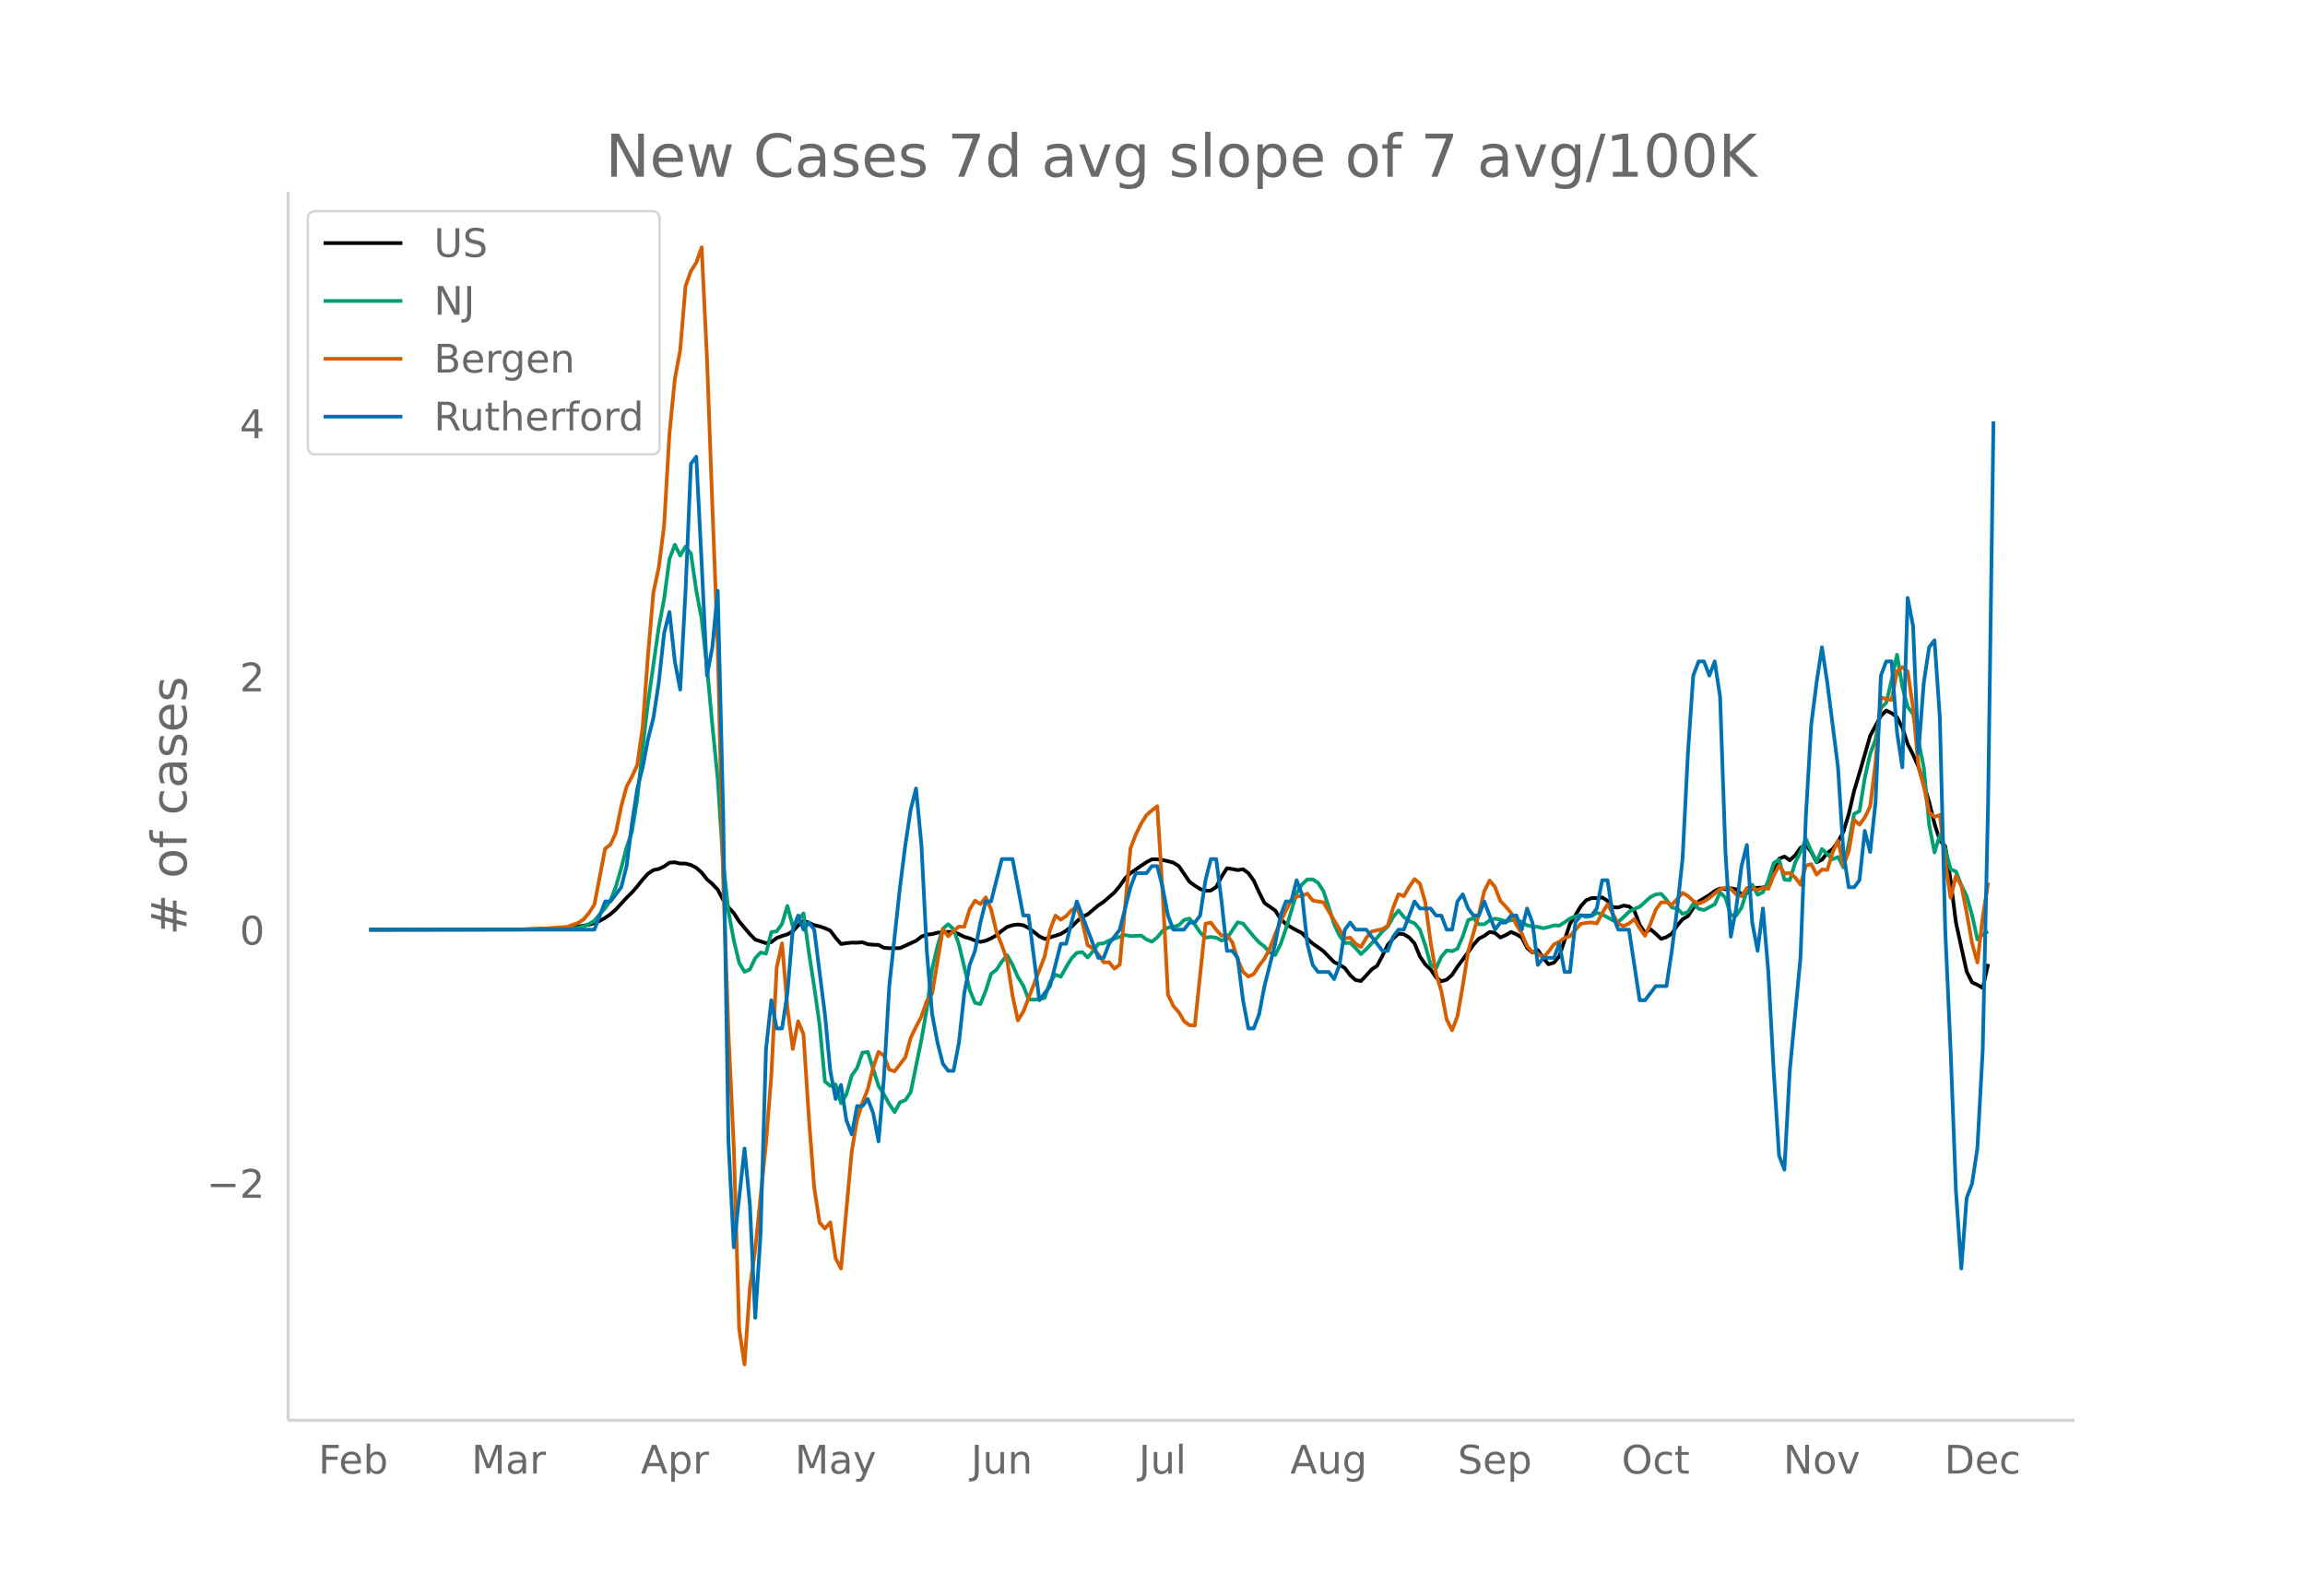 <svg height="864" viewBox="0 0 936 648" width="1248" xmlns="http://www.w3.org/2000/svg" xmlns:xlink="http://www.w3.org/1999/xlink"><defs><style>*{stroke-linecap:butt;stroke-linejoin:round}</style></defs><g id="figure_1"><path d="M0 648h936V0H0z" fill="#fff" id="patch_1"/><g id="axes_1"><path d="M117 576.72h725.4V77.76H117z" fill="none" id="patch_2"/><path clip-path="url(#pe80bde338b)" d="M149.973 377.496l63.116-.103 10.882-.246 4.353-.22 6.529-.677 4.353-.786 2.176-.625 2.177-.927 2.176-1.224 2.177-1.491 2.176-1.913 4.353-4.746 2.176-2.138 2.177-2.514 2.176-2.72 2.176-2.385 2.177-1.48 2.176-.443 2.177-1.021 2.176-1.536 2.177-.158 2.176.512 2.176.003 2.177.577 2.176 1.153 2.177 1.921 2.176 2.772 2.176 1.868 2.177 2.28 2.176 4.169 2.177 3.015 2.176 2.362 2.177 3.373 4.352 5.182 2.177 2.19 4.353 1.466 2.176-.424 2.176-1.679 2.177-.812 2.176-.678 2.177-1.234 2.176-2.38 2.177-1.854 2.176.754 2.176.994 2.177.506 2.176.727 2.177.986 2.176 2.912 2.176 2.515 2.177-.337 2.176-.224 2.177.03 2.176-.168 2.177.786 2.176.222 2.176.06 2.177 1.157 2.176.192 4.353-.045 6.53-2.954 2.176-1.705 2.176-.802 2.177-.228 2.176-.59 4.353-.3 2.176.028 2.177.865 2.176 1.133 2.177.593 2.176.894 2.176.55 2.177-.473 2.176-.977 2.177-1.272 2.176-1.795 2.176-1.552 2.177-.704 2.176-.296 2.177.3 2.176 1.129 2.177 1.61 2.176 1.782 2.176 1.025 2.177-.606 4.353-1.379 2.176-1.384 2.176-1.545 2.177-2.186 2.176-1.878 2.177-.95 4.353-3.685 2.176-1.442 4.353-3.789 2.176-2.626 2.177-3.112 2.176-2.097 4.353-3.034 2.176-1.446 2.177-1.143 2.176-.004 2.177.293 2.176.46 2.176.606 2.177 1.335 4.353 6.391 2.176 1.584 2.176 1.384 2.177.724 2.176-.12 2.177-1.424 2.176-4.213 2.177-3.398 2.176.315 2.176.45 2.177-.366 2.176 1.572 2.177 3.059 2.176 4.768 2.176 4.3 4.353 3.054 2.177 3.431 2.176 2.062 2.177 1.36 2.176 1.214 2.176 1.081 2.177 2.345 2.176 1.971 2.177 1.465 2.176 1.605 4.353 4.451 2.176 1.003 2.177 1.373 2.176 2.984 2.177 1.913 2.176.382 2.176-2.273 2.177-2.45 2.176-1.412 2.177-4.104 2.176-4.437 2.176-2.523 2.177-2.048 2.176.252 2.177 1.314 2.176 2.444 2.177 5.271 2.176 3.227 2.176 2.057 2.177 3.188 2.176 1.597 2.177-.642 2.176-1.954 2.177-3.323 4.352-5.877 2.177-3.06 2.176-2.445 2.177-1.14 2.176-1.584 2.176.388 2.177 1.86 2.176-.955 2.177-1.275 2.176.923 2.177 1.352 2.176 4.198 2.176 1.877 2.177-1.011 2.176 3.234 2.177 2.534 2.176-.655 2.176-2.613 4.353-13.215 2.177-3.403 2.176-3.628 2.177-2.447 2.176-.913 2.176.025 2.177-.297 2.176 1.378 2.177 2.613 2.176.088 2.176-.77 2.177.36 2.176 1.675 2.177 5.815 2.176 3.26 2.177-1.506 2.176 1.866 2.176 2.052 2.177-.733 2.176-1.381 2.177-3.295 2.176-2.563 2.176-1.254 2.177-3.327 2.176-2.628 4.353-2.634 2.177-1.64 2.176-1.034 2.176.338 2.177-.398 2.176.428 2.177 2.047 2.176-.529 2.176-1.895 2.177-.255 2.176-.09 2.177-.628 2.176-4.585 2.177-6.493 2.176-.887 2.176 1.519 2.177-2 2.176-3.1 2.177-1.155 2.176 2.853 2.176 4.2 2.177-1.032 2.176-2.745 2.177-1.576 2.176-2.971 2.177-4.068 2.176-7.19 2.176-9.4 2.177-7.247 4.353-15.15 4.353-8.075 2.176-2.143 2.176 1.053 2.177 1.626 2.176 4.335 2.177 6.62 2.176 4.323 2.176 4.866 4.353 14.334 2.177 8.832 2.176 6.775 2.177 2.358 2.176 13.905 2.176 17.107 4.353 19.883 2.177 4.368 2.176.974 2.176 1.297 2.177-9.765h0" fill="none" stroke="#000" stroke-linecap="round" stroke-width="1.5" id="line2d_1"/><path clip-path="url(#pe80bde338b)" d="M149.973 377.496l71.822-.1 6.529-.207 6.529-.449 2.176-.673 2.177-.892 2.176-1.317 2.177-2.635 2.176-2.433 2.177-3.237 2.176-5.51 2.176-7.49 2.177-8.459 2.176-6.337 2.177-13.385 2.176-20.809 2.176-18.298 4.353-30.52 2.177-11.559 2.176-16.255 2.177-5.712 2.176 4.39 2.176-3.68 2.177 2.882 2.176 15.008 2.177 11.506 2.176 19.687 2.176 23.485 2.177 21.89 2.176 33.644 2.177 20.064 2.176 11.737 2.177 9.084 2.176 3.715 2.176-.974 2.177-4.578 2.176-2.298 2.177.473 2.176-8.777 2.176-.29 2.177-3.036 2.176-7.247 2.177 8.222 4.353-5.245 2.176 15.794 2.176 14.058 2.177 15.333 2.176 23.125 2.177 1.766 2.176-.591 2.176 7.655 2.177-3.591 2.176-7.673 2.177-3.119 2.176-6.213 2.177-.254 4.352 13.786 2.177 3.42 2.176 3.951 2.177 3.255 2.176-3.976 2.176-.844 2.177-3.249 4.353-21.317 2.176-12.439 2.177-16.249 2.176-9.327 2.176-7.052 2.177-1.843 2.176 2.038 2.177 6.214 4.353 18.346 2.176 5.35 2.176.468 2.177-5.4 2.176-6.85 2.177-1.678 2.176-3.302 2.176-2.587 2.177 3.886 2.176 4.986 2.177 3.49 2.176 5.547 2.177.165 2.176-.248 2.176-.502 2.177-6.503 2.176-2.942 2.177.85 2.176-3.91 2.176-3.543 2.177-2.25 2.176-.308 2.177 2.21 2.176-2.511 2.177-3.024 2.176-.237 2.176-1.116 4.353-1.536 2.177-.708 2.176.449 4.353-.207 2.176 1.565 2.177.91 2.176-1.784 2.177-2.634 2.176-1.318 2.176-.295 2.177-.65 2.176-2.132 2.177-.579 2.176 2.404 2.176 3.272 2.177 2.05 2.176-.248 2.177.307 2.176 1.146 2.177-.886 4.352-6.539 2.177.538 4.353 5.292 2.176 2.357 2.176 1.683 2.177 2.375 2.176 1.057 2.177-4.389 2.176-6.284 4.353-14.43 2.176-3.562 2.177-2.043 2.176.006 2.177 1.376 2.176 3.367 2.176 6.58 2.177 6.934 2.176 4.554 2.177 3.03 2.176-.071 2.177 2.09 2.176 2.476 2.176-2.068 4.353-4.607 2.177-2.569 2.176-1.961 2.176-3.851 2.177-2.664 2.176 2.617 2.177 1.736 2.176.833 2.177 2.605 2.176 6.367 2.176 7.844 2.177 1.53 2.176-4.767 2.177-2.57 2.176.338 2.177-1.028 2.176-5.039 2.176-6.562 2.177-.809 2.176 2.499 2.177.005 2.176-1.583 2.176-.714 2.177.425 2.176.668 2.177-.408 2.176-.195 2.177.91 2.176 1.31 2.176.491 2.177.16 2.176.537 2.177-.484 2.176-.674 2.176.09 2.177-1.365 2.176-1.53 2.177-.863 2.176-.513 2.177.732 2.176-.343 2.176-1.334 2.177.667 4.353 2.416 2.176.602 2.176-1.92 2.177-2.161 2.176-1.17 2.177-.88 4.353-3.916 2.176-1.099 2.176-.23 2.177 2.416 2.176 3.142 2.177.426 2.176 2.155 2.176-.744 2.177-3.349 2.176 2.05 2.177.49 4.353-2.333 2.176-4.844 2.176 2.227 2.177 7.035 2.176.16 2.177-3.26 2.176-6.876 2.176-2.398 2.177 4.117 2.176-1.064 2.177-4.772 2.176-7.058 2.177-1.389 2.176 8.087 2.176.236 2.177-7.106 2.176-4.377 2.177-5.274 2.176 4.873 2.176 4.495 2.177-5.245 4.353 4.122 2.176-.91 2.177 4.265 2.176-9.68 2.176-12.056 2.177-1.146 2.176-13.62 2.177-9.658 2.176-5.812 2.177-12.805 2.176-2.144 2.176-9.256 2.177-10.195 2.176 13.166 2.177 8.003 2.176 2.912 4.353 21.778 2.176 23.213 2.177 11.187 2.176-7.094 2.177 5.783 2.176 8.145 2.176.945 2.177 5.57 2.176 4.383 2.177 7.75 2.176 9.869 2.176-1.99 2.177-1.288h0" fill="none" stroke="#009e73" stroke-linecap="round" stroke-width="1.5" id="line2d_2"/><path clip-path="url(#pe80bde338b)" d="M149.973 377.496l60.94-.056 6.529-.281 4.353-.17 8.705-.618 2.177-.9 2.176-.732 2.176-1.464 2.177-2.588 2.176-3.433 4.353-22.624 2.177-1.688 2.176-4.84 2.176-10.637 2.177-8.048 2.176-4.052 2.177-4.783 2.176-15.42 2.176-29.265 2.177-25.269 2.176-10.13 2.177-17.108 2.176-37.369 2.177-22.117 2.176-11.762 2.176-26 2.177-6.078 2.176-3.433 2.177-6.191 2.176 45.135 2.176 59.936 2.177 56.503 2.176 94.04 2.177 63.144 2.176 46.71 2.177 73.725 2.176 14.407 2.176-31.122 2.177-15.701 4.353-42.884 2.176-27.576 2.176-43.84 2.177-9.85 2.176 26.057 2.177 16.827 2.176-11.255 2.177 5.29 2.176 33.767 2.176 28.476 2.177 14.182 2.176 2.477 2.177-2.533 2.176 14.632 2.176 4.109 4.353-47.499 2.177-12.888 2.176-6.978 2.177-5.515 2.176-8.78 2.176-6.303 2.177 1.464 2.176 5.74 2.177.675 4.352-5.684 2.177-7.879 2.176-4.558 2.177-4.109 2.176-6.303 2.177-2.982 4.352-26.226 2.177 2.927 2.176-2.195 2.177-1.745 2.176.056 2.177-7.09 2.176-3.49 2.176 1.407 2.177-2.758 2.176 4.897 2.177 9.117 2.176 5.402 2.176 6.247 2.177 14.295 2.176 10.017 2.177-3.545 4.353-11.2 4.352-11.311 2.177-10.75 2.176-5.74 2.177 1.632 2.176-1.463 2.176-2.364 2.177-1.238 2.176 5.853 2.177 9.511 2.176 1.463 2.177 2.308 2.176 3.264 2.176-.057 2.177 2.59 2.176-1.633 4.353-47.217 2.176-5.628 2.177-4.446 2.176-3.433 2.177-1.913 2.176-1.688 2.177 35.173 2.176 41.42 2.176 4.56 2.177 2.476 2.176 3.714 2.177 1.576 2.176.168 4.353-41.364 2.176-.45 2.177 2.926 2.176 2.364 2.177-.169 2.176 2.927 2.176 6.978 2.177 4.953 2.176 1.97 2.177-1.07 2.176-3.377 2.176-2.87 2.177-4.108 2.176-5.853 2.177-5.121 4.353-8.836 2.176-1.238 2.176-.394 2.177-.844 2.176 2.814 4.353.731 8.706 14.689 2.176-.338 2.177 2.477 2.176 1.294 2.176-3.714 2.177-2.59 4.353-.956 2.176-1.35 2.176-7.317 2.177-5.515 2.176.788 2.177-3.77 2.176-3.152 2.177 1.857 2.176 7.654 2.176 16.208 2.177 12.55 2.176 7.316 2.177 11.48 2.176 4.334 2.177-5.684 2.176-12.494 2.176-13.9 4.353-15.083 2.177-9.286 2.176-4.39 2.176 2.646 2.177 5.684 2.176 2.25 2.177 2.59 2.176 4.84 2.177 3.545 2.176 5.121 2.176 2.42 2.177.563 2.176 1.745 2.177-2.533 2.176-2.926 2.176-1.013 2.177-1.632 2.176-.676 4.353-5.008 2.177-.394 2.176-.17 2.176.395 2.177-4.109 2.176-3.714 4.353 7.992 2.176.9 2.177-1.013 2.176-1.8 2.177 3.713 2.176 3.04 2.177-4.84 2.176-5.74 2.176-2.984h2.177l2.176 1.013 4.353-4.84 2.176 1.239 2.177 2.026 2.176 1.069 2.177-.844 2.176-1.463 4.353-3.602 2.176-.563 2.177.506 2.176 2.195 2.177.788 2.176-3.376h2.176l2.177.844 2.176-.957 2.177.45 2.176-5.402 2.177-4.052 2.176 3.264 2.176-.225 2.177 1.8 2.176 2.927 2.177-7.71 2.176-.62 2.176 4.278 2.177-2.082 2.176.168 2.177-7.203 2.176-4.728 2.177 10.13 2.176-5.74 2.176-12.831 2.177 2.026 2.176-2.983 2.177-4.502 2.176-17.84 2.177-26.45 2.176.73 2.176.338 2.177-11.65 2.176-1.631 2.177 1.744 2.176 14.858 2.176 23.58 2.177 8.273 2.176 10.524 2.177 1.801 2.176-.732 2.177 19.191 2.176 14.407 2.176-8.892 2.177 3.996 2.176 10.974 2.177 12.381 2.176 7.823 2.176-18.572 2.177-13.9h0" fill="none" stroke="#d55e00" stroke-linecap="round" stroke-width="1.5" id="line2d_3"/><path clip-path="url(#pe80bde338b)" d="M149.973 377.496h91.41l4.352-11.465h2.177l4.352-5.733 2.177-8.599 2.176-17.198 2.177-14.331 2.176-8.6 2.176-11.465 2.177-8.599 2.176-14.331 2.177-20.065 2.176-8.599 2.177 20.065 2.176 11.465 2.176-40.129 2.177-51.593 2.176-2.867 2.177 42.995 2.176 45.861 2.176-11.465 2.177-22.93 2.176 88.856 2.177 134.717 2.176 42.995 4.353-40.129 2.176 22.93 2.177 45.862 2.176-34.396 2.177-74.524 2.176-20.065 2.176 11.466h2.177l2.176-14.332 2.177-25.797 2.176-5.732 2.177 5.732 2.176-2.866 2.176 2.866 4.353 34.396 2.177 22.93 2.176 11.466 2.176-5.733 2.177 14.332 2.176 5.733 2.177-11.466h2.176l2.177-2.866 2.176 5.733 2.176 11.465 2.177-25.797 2.176-37.262 4.353-40.129 2.176-17.198 2.177-14.331 2.176-8.6 2.177 22.931 2.176 42.995 2.177 25.797 2.176 11.465 2.176 8.6 2.177 2.866h2.176l2.177-11.466 2.176-20.064 2.177-11.465 2.176-5.733 2.176-11.465 2.177-8.6h2.176l4.353-17.197h4.353l4.353 22.93h2.176l4.353 34.396 4.353-5.732 4.353-17.198h2.176l4.353-17.198 8.706 22.93h2.176l2.176-5.732 4.353-5.733 4.353-17.198 2.176-5.732h4.353l2.177-2.867h2.176l2.177 8.6 2.176 11.465 2.176 5.732h4.353l2.177-2.866h2.176l2.176-2.866 2.177-14.332 2.176-8.6h2.177l2.176 17.199 2.177 20.064h2.176l2.176 2.866 2.177 17.198 2.176 11.466h2.177l2.176-5.733 2.176-11.465 4.353-17.198 2.177-11.465 2.176-5.733h2.177l2.176-8.6 2.176 5.734 2.177 20.064 2.176 8.599 2.177 2.866h4.352l2.177 2.866 2.176-5.732 2.177-14.332 2.176-2.866 2.177 2.866h4.352l6.53 8.6h2.176l2.176-5.733 2.177-2.867h2.176l4.353-11.465 2.177 2.866h4.352l2.177 2.867h2.176l2.177 5.732h2.176l2.177-11.465 2.176-2.866 2.176 5.732 2.177 2.867h2.176l2.177-5.733 4.352 11.465 2.177-2.866h2.176l2.177-2.866h2.176l2.177 5.732 2.176-8.599 2.176 5.733 2.177 17.198 2.176-2.867h4.353l2.176-5.732 2.177 11.465h2.176l2.177-20.064 2.176-2.866h4.353l2.176-2.867 2.177-11.465h2.176l2.177 14.332 2.176 5.732h4.353l4.353 28.663h2.176l4.353-5.732h4.353l2.176-14.332 2.177-17.198 2.176-20.064 2.176-42.995 2.177-31.53 2.176-5.732h2.177l2.176 5.732 2.177-5.732 2.176 14.331 2.176 63.06 2.177 34.396 2.176-11.466 2.177-17.198 2.176-8.599 2.176 31.53 2.177 11.465 2.176-17.198 2.177 25.797 2.176 40.129 2.177 34.396 2.176 5.732 2.176-40.128 4.353-45.862 2.177-57.326 2.176-37.262 2.176-17.198 2.177-14.332 2.176 14.332 4.353 34.396 2.177 34.396 2.176 14.331h2.176l2.177-2.866 2.176-20.064 2.177 8.599 2.176-20.065 2.177-51.594 2.176-5.732h2.176l2.177 28.663 2.176 14.332 2.177-68.792 2.176 11.465 2.176 51.594 2.177-28.663 2.176-14.332 2.177-2.866 2.176 31.53 2.177 85.99 2.176 48.727 2.176 57.326 2.177 31.53 2.176-28.663 2.177-5.733 2.176-14.332 2.176-40.128 2.177-100.322 2.176-154.781h0" fill="none" stroke="#0072b2" stroke-linecap="round" stroke-width="1.5" id="line2d_4"/><path d="M117 576.72V77.76" fill="none" stroke="#d3d3d3" stroke-linecap="square" stroke-width="1.25" id="patch_3"/><path d="M117 576.72h725.4" fill="none" stroke="#d3d3d3" stroke-linecap="square" stroke-width="1.25" id="patch_4"/><g id="matplotlib.axis_1"><g id="xtick_1"><g transform="matrix(.16 0 0 -.16 129.281 598.378)" fill="#696969" id="text_1"><defs><path d="M9.813 72.906h41.89v-8.312H19.672V43.109h28.906v-8.297H19.672V0h-9.86z" id="DejaVuSans-70"/><path d="M56.203 29.594v-4.39H14.891q.593-9.282 5.593-14.142 5-4.859 13.938-4.859 5.172 0 10.031 1.266 4.86 1.265 9.656 3.812v-8.5Q49.266.734 44.187-.344 39.11-1.422 33.892-1.422q-13.094 0-20.735 7.61-7.64 7.625-7.64 20.625 0 13.421 7.25 21.296Q20.016 56 32.328 56q11.031 0 17.453-7.11 6.422-7.093 6.422-19.296zm-8.984 2.64q-.094 7.36-4.125 11.75-4.032 4.407-10.672 4.407-7.516 0-12.031-4.25-4.516-4.25-5.203-11.97z" id="DejaVuSans-101"/><path d="M48.688 27.297q0 9.906-4.079 15.547-4.078 5.64-11.203 5.64-7.14 0-11.218-5.64-4.079-5.64-4.079-15.547 0-9.906 4.078-15.547 4.079-5.64 11.22-5.64 7.124 0 11.202 5.64t4.078 15.547zM18.108 46.39q2.844 4.875 7.157 7.234Q29.594 56 35.594 56q9.968 0 16.187-7.906 6.235-7.907 6.235-20.797T51.78 6.484q-6.218-7.906-16.187-7.906-6 0-10.328 2.375-4.313 2.375-7.157 7.25V0H9.08v75.984h9.03z" id="DejaVuSans-98"/></defs><use xlink:href="#DejaVuSans-70"/><use x="52.02" xlink:href="#DejaVuSans-101"/><use x="113.543" xlink:href="#DejaVuSans-98"/></g></g><g id="xtick_2"><g transform="matrix(.16 0 0 -.16 191.466 598.378)" fill="#696969" id="text_2"><defs><path d="M9.813 72.906h14.703l18.593-49.61 18.703 49.61h14.704V0H66.89v64.016l-18.797-50h-9.907l-18.796 50V0H9.813z" id="DejaVuSans-77"/><path d="M34.281 27.484q-10.89 0-15.093-2.484-4.204-2.484-4.204-8.5 0-4.781 3.157-7.594 3.156-2.797 8.562-2.797 7.485 0 12 5.297 4.516 5.297 4.516 14.078v2zm17.922 3.72V0H43.22v8.297Q40.14 3.328 35.547.953q-4.594-2.375-11.234-2.375-8.391 0-13.36 4.719Q6 8.016 6 15.922q0 9.219 6.172 13.906 6.187 4.688 18.437 4.688h12.61v.89q0 6.203-4.078 9.594-4.078 3.39-11.453 3.39-4.688 0-9.141-1.124-4.438-1.125-8.531-3.375v8.312q4.921 1.906 9.562 2.844 4.64.953 9.031.953 11.875 0 17.735-6.156 5.86-6.14 5.86-18.64z" id="DejaVuSans-97"/><path d="M41.11 46.297q-1.516.875-3.297 1.281Q36.03 48 33.89 48q-7.625 0-11.703-4.953-4.079-4.953-4.079-14.234V0H9.08v54.688h9.03v-8.5q2.844 4.984 7.375 7.39Q30.031 56 36.531 56q.922 0 2.047-.125 1.125-.11 2.484-.36z" id="DejaVuSans-114"/></defs><use xlink:href="#DejaVuSans-77"/><use x="86.279" xlink:href="#DejaVuSans-97"/><use x="147.559" xlink:href="#DejaVuSans-114"/></g></g><g id="xtick_3"><g transform="matrix(.16 0 0 -.16 260.189 598.378)" fill="#696969" id="text_3"><defs><path d="M34.188 63.188L20.797 26.906h26.812zm-5.579 9.718h11.188L67.578 0h-10.25l-6.64 18.703h-32.86L11.188 0H.78z" id="DejaVuSans-65"/><path d="M18.11 8.203v-29H9.077v75.484h9.031v-8.296q2.844 4.875 7.157 7.234Q29.594 56 35.594 56q9.968 0 16.187-7.906 6.235-7.907 6.235-20.797T51.78 6.484q-6.218-7.906-16.187-7.906-6 0-10.328 2.375-4.313 2.375-7.157 7.25zm30.578 19.094q0 9.906-4.079 15.547-4.078 5.64-11.203 5.64-7.14 0-11.218-5.64-4.079-5.64-4.079-15.547 0-9.906 4.078-15.547 4.079-5.64 11.22-5.64 7.124 0 11.202 5.64t4.078 15.547z" id="DejaVuSans-112"/></defs><use xlink:href="#DejaVuSans-65"/><use x="68.408" xlink:href="#DejaVuSans-112"/><use x="131.885" xlink:href="#DejaVuSans-114"/></g></g><g id="xtick_4"><g transform="matrix(.16 0 0 -.16 322.781 598.378)" fill="#696969" id="text_4"><defs><path d="M32.172-5.078q-3.797-9.766-7.422-12.735-3.61-2.984-9.656-2.984H7.906v7.516h5.282q3.703 0 5.75 1.765Q21-9.766 23.483-3.219l1.61 4.094-22.11 53.813H12.5l17.094-42.766 17.093 42.766h9.516z" id="DejaVuSans-121"/></defs><use xlink:href="#DejaVuSans-77"/><use x="86.279" xlink:href="#DejaVuSans-97"/><use x="147.559" xlink:href="#DejaVuSans-121"/></g></g><g id="xtick_5"><g transform="matrix(.16 0 0 -.16 394.29 598.378)" fill="#696969" id="text_5"><defs><path d="M9.813 72.906h9.859V5.078q0-13.187-5-19.14-5-5.954-16.094-5.954h-3.75v8.297h3.078q6.531 0 9.219 3.672Q9.813-4.39 9.813 5.078z" id="DejaVuSans-74"/><path d="M8.5 21.578v33.11h8.984V21.922q0-7.766 3.016-11.656 3.031-3.875 9.094-3.875 7.265 0 11.484 4.64 4.234 4.64 4.234 12.656v31h8.985V0h-8.984v8.406Q42.047 3.422 37.718 1q-4.313-2.422-10.032-2.422-9.421 0-14.312 5.86Q8.5 10.296 8.5 21.578zM31.11 56z" id="DejaVuSans-117"/><path d="M54.89 33.016V0h-8.984v32.719q0 7.765-3.031 11.61-3.031 3.858-9.078 3.858-7.281 0-11.484-4.64-4.204-4.625-4.204-12.64V0H9.08v54.688h9.03v-8.5q3.235 4.937 7.594 7.374Q30.078 56 35.797 56q9.422 0 14.25-5.828 4.844-5.828 4.844-17.156z" id="DejaVuSans-110"/></defs><use xlink:href="#DejaVuSans-74"/><use x="29.492" xlink:href="#DejaVuSans-117"/><use x="92.871" xlink:href="#DejaVuSans-110"/></g></g><g id="xtick_6"><g transform="matrix(.16 0 0 -.16 462.43 598.378)" fill="#696969" id="text_6"><defs><path d="M9.422 75.984h8.984V0H9.422z" id="DejaVuSans-108"/></defs><use xlink:href="#DejaVuSans-74"/><use x="29.492" xlink:href="#DejaVuSans-117"/><use x="92.871" xlink:href="#DejaVuSans-108"/></g></g><g id="xtick_7"><g transform="matrix(.16 0 0 -.16 523.93 598.378)" fill="#696969" id="text_7"><defs><path d="M45.406 27.984q0 9.766-4.031 15.125-4.016 5.375-11.297 5.375-7.219 0-11.25-5.375-4.031-5.359-4.031-15.125 0-9.718 4.031-15.093t11.25-5.375q7.281 0 11.297 5.375 4.031 5.375 4.031 15.093zm8.985-21.203q0-13.953-6.203-20.765Q42-20.797 29.203-20.797q-4.734 0-8.937.703-4.203.703-8.157 2.172v8.735q3.954-2.141 7.813-3.157 3.86-1.031 7.86-1.031 8.843 0 13.234 4.61 4.39 4.609 4.39 13.937v4.453q-2.781-4.844-7.125-7.234Q33.938 0 27.875 0 17.828 0 11.672 7.656q-6.156 7.672-6.156 20.328 0 12.688 6.156 20.344Q17.828 56 27.875 56q6.063 0 10.406-2.39 4.344-2.391 7.125-7.22v8.297h8.985z" id="DejaVuSans-103"/></defs><use xlink:href="#DejaVuSans-65"/><use x="68.408" xlink:href="#DejaVuSans-117"/><use x="131.787" xlink:href="#DejaVuSans-103"/></g></g><g id="xtick_8"><g transform="matrix(.16 0 0 -.16 591.94 598.378)" fill="#696969" id="text_8"><defs><path d="M53.516 70.516V60.89q-5.61 2.687-10.594 4-4.984 1.328-9.625 1.328-8.047 0-12.422-3.125t-4.375-8.89q0-4.845 2.906-7.313 2.907-2.453 11.016-3.97l5.953-1.218q11.031-2.11 16.281-7.406 5.25-5.297 5.25-14.172 0-10.61-7.11-16.078-7.093-5.469-20.812-5.469-5.172 0-11.015 1.172Q13.14.922 6.89 3.219v10.156q6-3.36 11.765-5.078 5.766-1.703 11.328-1.703 8.438 0 13.032 3.312 4.593 3.328 4.593 9.485 0 5.359-3.297 8.39-3.296 3.032-10.812 4.547L27.484 33.5q-11.03 2.188-15.968 6.875-4.922 4.688-4.922 13.047 0 9.672 6.812 15.234 6.813 5.563 18.766 5.563 5.14 0 10.453-.938 5.328-.922 10.89-2.765z" id="DejaVuSans-83"/></defs><use xlink:href="#DejaVuSans-83"/><use x="63.477" xlink:href="#DejaVuSans-101"/><use x="125" xlink:href="#DejaVuSans-112"/></g></g><g id="xtick_9"><g transform="matrix(.16 0 0 -.16 658.48 598.378)" fill="#696969" id="text_9"><defs><path d="M39.406 66.219q-10.75 0-17.078-8.016-6.312-8-6.312-21.828 0-13.766 6.312-21.781 6.328-8 17.078-8 10.735 0 17.016 8 6.281 8.015 6.281 21.781 0 13.828-6.281 21.828-6.281 8.016-17.016 8.016zm0 8q15.328 0 24.5-10.281 9.188-10.282 9.188-27.563 0-17.234-9.188-27.516-9.172-10.28-24.5-10.28-15.375 0-24.593 10.25-9.204 10.265-9.204 27.546t9.204 27.563q9.218 10.28 24.593 10.28z" id="DejaVuSans-79"/><path d="M48.781 52.594v-8.407q-3.812 2.11-7.64 3.157-3.828 1.047-7.735 1.047-8.75 0-13.593-5.547-4.829-5.532-4.829-15.547 0-10.016 4.829-15.563 4.843-5.53 13.593-5.53 3.907 0 7.735 1.046 3.828 1.047 7.64 3.156V2.094Q45.016.344 40.984-.531q-4.015-.89-8.562-.89-12.36 0-19.64 7.765-7.266 7.765-7.266 20.953 0 13.375 7.343 21.031Q20.22 56 33.016 56q4.14 0 8.093-.86 3.953-.843 7.672-2.546z" id="DejaVuSans-99"/><path d="M18.313 70.219V54.688h18.5v-6.985h-18.5V18.016q0-6.688 1.828-8.594 1.828-1.906 7.453-1.906h9.218V0h-9.218q-10.407 0-14.36 3.875-3.953 3.89-3.953 14.14v29.688H2.687v6.984h6.594V70.22z" id="DejaVuSans-116"/></defs><use xlink:href="#DejaVuSans-79"/><use x="78.711" xlink:href="#DejaVuSans-99"/><use x="133.691" xlink:href="#DejaVuSans-116"/></g></g><g id="xtick_10"><g transform="matrix(.16 0 0 -.16 724.167 598.378)" fill="#696969" id="text_10"><defs><path d="M9.813 72.906h13.28l32.329-60.984v60.984h9.562V0h-13.28L19.39 60.984V0H9.813z" id="DejaVuSans-78"/><path d="M30.61 48.39q-7.22 0-11.422-5.64-4.204-5.64-4.204-15.453 0-9.813 4.172-15.453 4.188-5.64 11.453-5.64 7.188 0 11.375 5.655 4.203 5.672 4.203 15.438 0 9.719-4.203 15.406-4.187 5.688-11.375 5.688zm0 7.61q11.718 0 18.406-7.625 6.703-7.61 6.703-21.078 0-13.422-6.703-21.078-6.688-7.64-18.407-7.64-11.765 0-18.437 7.64-6.656 7.656-6.656 21.078 0 13.469 6.656 21.078Q18.844 56 30.609 56z" id="DejaVuSans-111"/><path d="M2.984 54.688H12.5L29.594 8.797l17.093 45.89h9.516L35.687 0H23.485z" id="DejaVuSans-118"/></defs><use xlink:href="#DejaVuSans-78"/><use x="74.805" xlink:href="#DejaVuSans-111"/><use x="135.986" xlink:href="#DejaVuSans-118"/></g></g><g id="xtick_11"><g transform="matrix(.16 0 0 -.16 789.593 598.378)" fill="#696969" id="text_11"><defs><path d="M19.672 64.797V8.109h11.922q15.093 0 22.093 6.829 7 6.843 7 21.593 0 14.64-7 21.453-7 6.813-22.093 6.813zm-9.86 8.11h20.266q21.188 0 31.094-8.813 9.922-8.813 9.922-27.563 0-18.86-9.969-27.703Q51.172 0 30.078 0H9.813z" id="DejaVuSans-68"/></defs><use xlink:href="#DejaVuSans-68"/><use x="77.002" xlink:href="#DejaVuSans-101"/><use x="138.525" xlink:href="#DejaVuSans-99"/></g></g></g><g id="matplotlib.axis_2"><g id="ytick_1"><g transform="matrix(.16 0 0 -.16 83.912 486.401)" fill="#696969" id="text_12"><defs><path d="M10.594 35.5h62.593v-8.297H10.594z" id="DejaVuSans-8722"/><path d="M19.188 8.297h34.421V0H7.33v8.297q5.609 5.812 15.296 15.594 9.703 9.797 12.188 12.64 4.734 5.313 6.609 9 1.89 3.688 1.89 7.25 0 5.813-4.078 9.469-4.078 3.672-10.625 3.672-4.64 0-9.797-1.61-5.14-1.609-11-4.89v9.969Q13.767 71.78 18.938 73q5.188 1.219 9.485 1.219 11.328 0 18.062-5.672 6.735-5.656 6.735-15.125 0-4.5-1.688-8.531-1.672-4.016-6.125-9.485-1.218-1.422-7.765-8.187-6.532-6.766-18.453-18.922z" id="DejaVuSans-50"/></defs><use xlink:href="#DejaVuSans-8722"/><use x="83.789" xlink:href="#DejaVuSans-50"/></g></g><g id="ytick_2"><g transform="matrix(.16 0 0 -.16 97.32 383.575)" fill="#696969" id="text_13"><defs><path d="M31.781 66.406q-7.61 0-11.453-7.5Q16.5 51.422 16.5 36.375q0-14.984 3.828-22.484 3.844-7.5 11.453-7.5 7.672 0 11.5 7.5 3.844 7.5 3.844 22.484 0 15.047-3.844 22.531-3.828 7.5-11.5 7.5zm0 7.813q12.266 0 18.735-9.703 6.468-9.688 6.468-28.141 0-18.406-6.468-28.11-6.47-9.687-18.735-9.687-12.25 0-18.718 9.688-6.47 9.703-6.47 28.109 0 18.453 6.47 28.14Q19.53 74.22 31.78 74.22z" id="DejaVuSans-48"/></defs><use xlink:href="#DejaVuSans-48"/></g></g><g id="ytick_3"><use xlink:href="#DejaVuSans-50" transform="matrix(.16 0 0 -.16 97.32 280.749)" fill="#696969" id="text_14"/></g><g id="ytick_4"><g transform="matrix(.16 0 0 -.16 97.32 177.922)" fill="#696969" id="text_15"><defs><path d="M37.797 64.313L12.89 25.39h24.906zm-2.594 8.593H47.61V25.391h10.407v-8.203H47.609V0h-9.812v17.188H4.89v9.515z" id="DejaVuSans-52"/></defs><use xlink:href="#DejaVuSans-52"/></g></g><g transform="matrix(0 -.2 -.2 0 75.753 379.813)" fill="#696969" id="text_16"><defs><path d="M51.125 44H36.922l-4.11-16.313h14.313zm-7.328 27.781l-5.078-20.265h14.265L58.11 71.78h7.813L60.89 51.516h15.234V44h-17.14l-4-16.313h15.53V20.22H53.079L48 0h-7.813l5.032 20.219H30.906L25.875 0h-7.86l5.079 20.219H7.719v7.468h17.187L29 44H13.281v7.516h17.625l4.985 20.265z" id="DejaVuSans-35"/><path d="M37.11 75.984V68.5h-8.594q-4.828 0-6.72-1.953-1.874-1.953-1.874-7.031v-4.828h14.797v-6.985H19.922V0H10.89v47.703H2.297v6.984h8.594V58.5q0 9.125 4.25 13.297 4.25 4.187 13.468 4.187z" id="DejaVuSans-102"/><path d="M44.281 53.078v-8.5q-3.797 1.953-7.906 2.922-4.094.984-8.5.984-6.688 0-10.031-2.047-3.344-2.046-3.344-6.156 0-3.125 2.39-4.906 2.391-1.781 9.626-3.39l3.078-.688q9.562-2.047 13.593-5.781 4.032-3.735 4.032-10.422 0-7.625-6.032-12.078-6.03-4.438-16.578-4.438-4.39 0-9.156.86Q10.688.296 5.422 2v9.281q4.984-2.594 9.812-3.89 4.829-1.282 9.579-1.282 6.343 0 9.75 2.172 3.421 2.172 3.421 6.125 0 3.656-2.468 5.61-2.453 1.953-10.813 3.765l-3.125.735q-8.344 1.75-12.062 5.39-3.704 3.64-3.704 9.985 0 7.718 5.47 11.906Q16.75 56 26.811 56q4.97 0 9.36-.734 4.406-.72 8.11-2.188z" id="DejaVuSans-115"/></defs><use xlink:href="#DejaVuSans-35"/><use x="83.789" xlink:href="#DejaVuSans-32"/><use x="115.576" xlink:href="#DejaVuSans-111"/><use x="176.758" xlink:href="#DejaVuSans-102"/><use x="211.963" xlink:href="#DejaVuSans-32"/><use x="243.75" xlink:href="#DejaVuSans-99"/><use x="298.73" xlink:href="#DejaVuSans-97"/><use x="360.01" xlink:href="#DejaVuSans-115"/><use x="412.109" xlink:href="#DejaVuSans-101"/><use x="473.633" xlink:href="#DejaVuSans-115"/></g></g><g transform="matrix(.24 0 0 -.24 245.86 71.76)" fill="#696969" id="text_17"><defs><path d="M4.203 54.688h8.985l11.234-42.672 11.172 42.672h10.593l11.235-42.672 11.187 42.672h8.985L63.28 0H52.688L40.922 44.828 29.109 0H18.5z" id="DejaVuSans-119"/><path d="M64.406 67.281v-10.39q-4.984 4.64-10.625 6.922-5.64 2.296-11.984 2.296-12.5 0-19.14-7.64-6.641-7.64-6.641-22.094 0-14.406 6.64-22.047 6.64-7.64 19.14-7.64 6.345 0 11.985 2.296 5.64 2.297 10.625 6.938V5.609Q59.234 2.094 53.437.33q-5.78-1.75-12.218-1.75-16.563 0-26.094 10.124-9.516 10.14-9.516 27.672 0 17.578 9.516 27.703 9.531 10.14 26.094 10.14 6.531 0 12.312-1.734 5.797-1.734 10.875-5.203z" id="DejaVuSans-67"/><path d="M8.203 72.906h46.875v-4.203L28.61 0H18.312L43.22 64.594H8.203z" id="DejaVuSans-55"/><path d="M45.406 46.39v29.594h8.985V0h-8.985v8.203Q42.578 3.328 38.25.953q-4.313-2.375-10.375-2.375-9.906 0-16.14 7.906-6.22 7.922-6.22 20.813 0 12.89 6.22 20.797Q17.968 56 27.874 56q6.063 0 10.375-2.375 4.328-2.36 7.156-7.234zm-30.61-19.093q0-9.906 4.079-15.547 4.078-5.64 11.203-5.64 7.125 0 11.219 5.64 4.11 5.64 4.11 15.547 0 9.906-4.11 15.547-4.094 5.64-11.219 5.64-7.125 0-11.203-5.64-4.078-5.64-4.078-15.547z" id="DejaVuSans-100"/><path d="M25.39 72.906h8.297L8.297-9.28H0z" id="DejaVuSans-47"/><path d="M12.406 8.297h16.11v55.625l-17.532-3.516v8.985l17.438 3.515h9.86V8.296H54.39V0H12.406z" id="DejaVuSans-49"/><path d="M9.813 72.906h9.859V42.094L52.39 72.906h12.703L28.906 38.922 67.672 0H54.688L19.672 35.11V0h-9.86z" id="DejaVuSans-75"/></defs><use xlink:href="#DejaVuSans-78"/><use x="74.805" xlink:href="#DejaVuSans-101"/><use x="136.328" xlink:href="#DejaVuSans-119"/><use x="218.115" xlink:href="#DejaVuSans-32"/><use x="249.902" xlink:href="#DejaVuSans-67"/><use x="319.727" xlink:href="#DejaVuSans-97"/><use x="381.006" xlink:href="#DejaVuSans-115"/><use x="433.105" xlink:href="#DejaVuSans-101"/><use x="494.629" xlink:href="#DejaVuSans-115"/><use x="546.729" xlink:href="#DejaVuSans-32"/><use x="578.516" xlink:href="#DejaVuSans-55"/><use x="642.139" xlink:href="#DejaVuSans-100"/><use x="705.615" xlink:href="#DejaVuSans-32"/><use x="737.402" xlink:href="#DejaVuSans-97"/><use x="798.682" xlink:href="#DejaVuSans-118"/><use x="857.861" xlink:href="#DejaVuSans-103"/><use x="921.338" xlink:href="#DejaVuSans-32"/><use x="953.125" xlink:href="#DejaVuSans-115"/><use x="1005.225" xlink:href="#DejaVuSans-108"/><use x="1033.008" xlink:href="#DejaVuSans-111"/><use x="1094.189" xlink:href="#DejaVuSans-112"/><use x="1157.666" xlink:href="#DejaVuSans-101"/><use x="1219.189" xlink:href="#DejaVuSans-32"/><use x="1250.977" xlink:href="#DejaVuSans-111"/><use x="1312.158" xlink:href="#DejaVuSans-102"/><use x="1347.363" xlink:href="#DejaVuSans-32"/><use x="1379.15" xlink:href="#DejaVuSans-55"/><use x="1442.773" xlink:href="#DejaVuSans-32"/><use x="1474.561" xlink:href="#DejaVuSans-97"/><use x="1535.84" xlink:href="#DejaVuSans-118"/><use x="1595.02" xlink:href="#DejaVuSans-103"/><use x="1658.496" xlink:href="#DejaVuSans-47"/><use x="1692.188" xlink:href="#DejaVuSans-49"/><use x="1755.811" xlink:href="#DejaVuSans-48"/><use x="1819.434" xlink:href="#DejaVuSans-48"/><use x="1883.057" xlink:href="#DejaVuSans-75"/></g><g id="legend_1"><path d="M128.2 184.5h136.45q3.2 0 3.2-3.2V88.96q0-3.2-3.2-3.2H128.2q-3.2 0-3.2 3.2v92.34q0 3.2 3.2 3.2z" fill="none" opacity=".8" stroke="#ccc" id="patch_5"/><path d="M131.4 98.718h32" fill="none" stroke="#000" stroke-linecap="round" stroke-width="1.5" id="line2d_5"/><g transform="matrix(.16 0 0 -.16 176.2 104.317)" fill="#696969" id="text_18"><defs><path d="M8.688 72.906h9.921V28.61q0-11.718 4.235-16.875 4.25-5.14 13.781-5.14 9.469 0 13.719 5.14 4.25 5.157 4.25 16.875v44.297H64.5V27.391q0-14.25-7.063-21.532-7.046-7.28-20.812-7.28-13.828 0-20.89 7.28-7.047 7.282-7.047 21.532z" id="DejaVuSans-85"/></defs><use xlink:href="#DejaVuSans-85"/><use x="73.193" xlink:href="#DejaVuSans-83"/></g><path d="M131.4 122.203h32" fill="none" stroke="#009e73" stroke-linecap="round" stroke-width="1.5" id="line2d_7"/><g transform="matrix(.16 0 0 -.16 176.2 127.802)" fill="#696969" id="text_19"><use xlink:href="#DejaVuSans-78"/><use x="74.805" xlink:href="#DejaVuSans-74"/></g><path d="M131.4 145.688h32" fill="none" stroke="#d55e00" stroke-linecap="round" stroke-width="1.5" id="line2d_9"/><g transform="matrix(.16 0 0 -.16 176.2 151.287)" fill="#696969" id="text_20"><defs><path d="M19.672 34.813V8.108H35.5q7.953 0 11.781 3.297 3.844 3.297 3.844 10.078 0 6.844-3.844 10.078-3.828 3.25-11.781 3.25zm0 29.984V42.828h14.61q7.218 0 10.75 2.703 3.546 2.719 3.546 8.282 0 5.515-3.547 8.25-3.531 2.734-10.75 2.734zm-9.86 8.11h25.204q11.28 0 17.375-4.688Q58.5 63.53 58.5 54.89q0-6.703-3.125-10.657-3.125-3.953-9.188-4.922 7.282-1.562 11.313-6.53 4.031-4.954 4.031-12.376 0-9.765-6.64-15.093Q48.25 0 35.984 0H9.812z" id="DejaVuSans-66"/></defs><use xlink:href="#DejaVuSans-66"/><use x="68.604" xlink:href="#DejaVuSans-101"/><use x="130.127" xlink:href="#DejaVuSans-114"/><use x="169.49" xlink:href="#DejaVuSans-103"/><use x="232.967" xlink:href="#DejaVuSans-101"/><use x="294.49" xlink:href="#DejaVuSans-110"/></g><path d="M131.4 169.173h32" fill="none" stroke="#0072b2" stroke-linecap="round" stroke-width="1.5" id="line2d_11"/><g transform="matrix(.16 0 0 -.16 176.2 174.773)" fill="#696969" id="text_21"><defs><path d="M44.39 34.188q3.172-1.079 6.172-4.594 3-3.516 6.032-9.672L66.609 0H56l-9.313 18.703q-3.624 7.328-7.015 9.719-3.39 2.39-9.25 2.39h-10.75V0h-9.86v72.906h22.266q12.5 0 18.656-5.234 6.157-5.219 6.157-15.766 0-6.89-3.203-11.437-3.204-4.532-9.297-6.282zM19.673 64.797V38.922h12.406q7.125 0 10.766 3.297 3.64 3.297 3.64 9.687 0 6.39-3.64 9.64-3.64 3.25-10.766 3.25z" id="DejaVuSans-82"/><path d="M54.89 33.016V0h-8.984v32.719q0 7.765-3.031 11.61-3.031 3.858-9.078 3.858-7.281 0-11.484-4.64-4.204-4.625-4.204-12.64V0H9.08v75.984h9.03V46.188q3.235 4.937 7.594 7.374Q30.078 56 35.797 56q9.422 0 14.25-5.828 4.844-5.828 4.844-17.156z" id="DejaVuSans-104"/></defs><use xlink:href="#DejaVuSans-82"/><use x="64.982" xlink:href="#DejaVuSans-117"/><use x="128.361" xlink:href="#DejaVuSans-116"/><use x="167.57" xlink:href="#DejaVuSans-104"/><use x="230.949" xlink:href="#DejaVuSans-101"/><use x="292.473" xlink:href="#DejaVuSans-114"/><use x="333.586" xlink:href="#DejaVuSans-102"/><use x="368.791" xlink:href="#DejaVuSans-111"/><use x="429.973" xlink:href="#DejaVuSans-114"/><use x="469.336" xlink:href="#DejaVuSans-100"/></g></g></g></g><defs><clipPath id="pe80bde338b"><path d="M117 77.76h725.4v498.96H117z"/></clipPath></defs></svg>